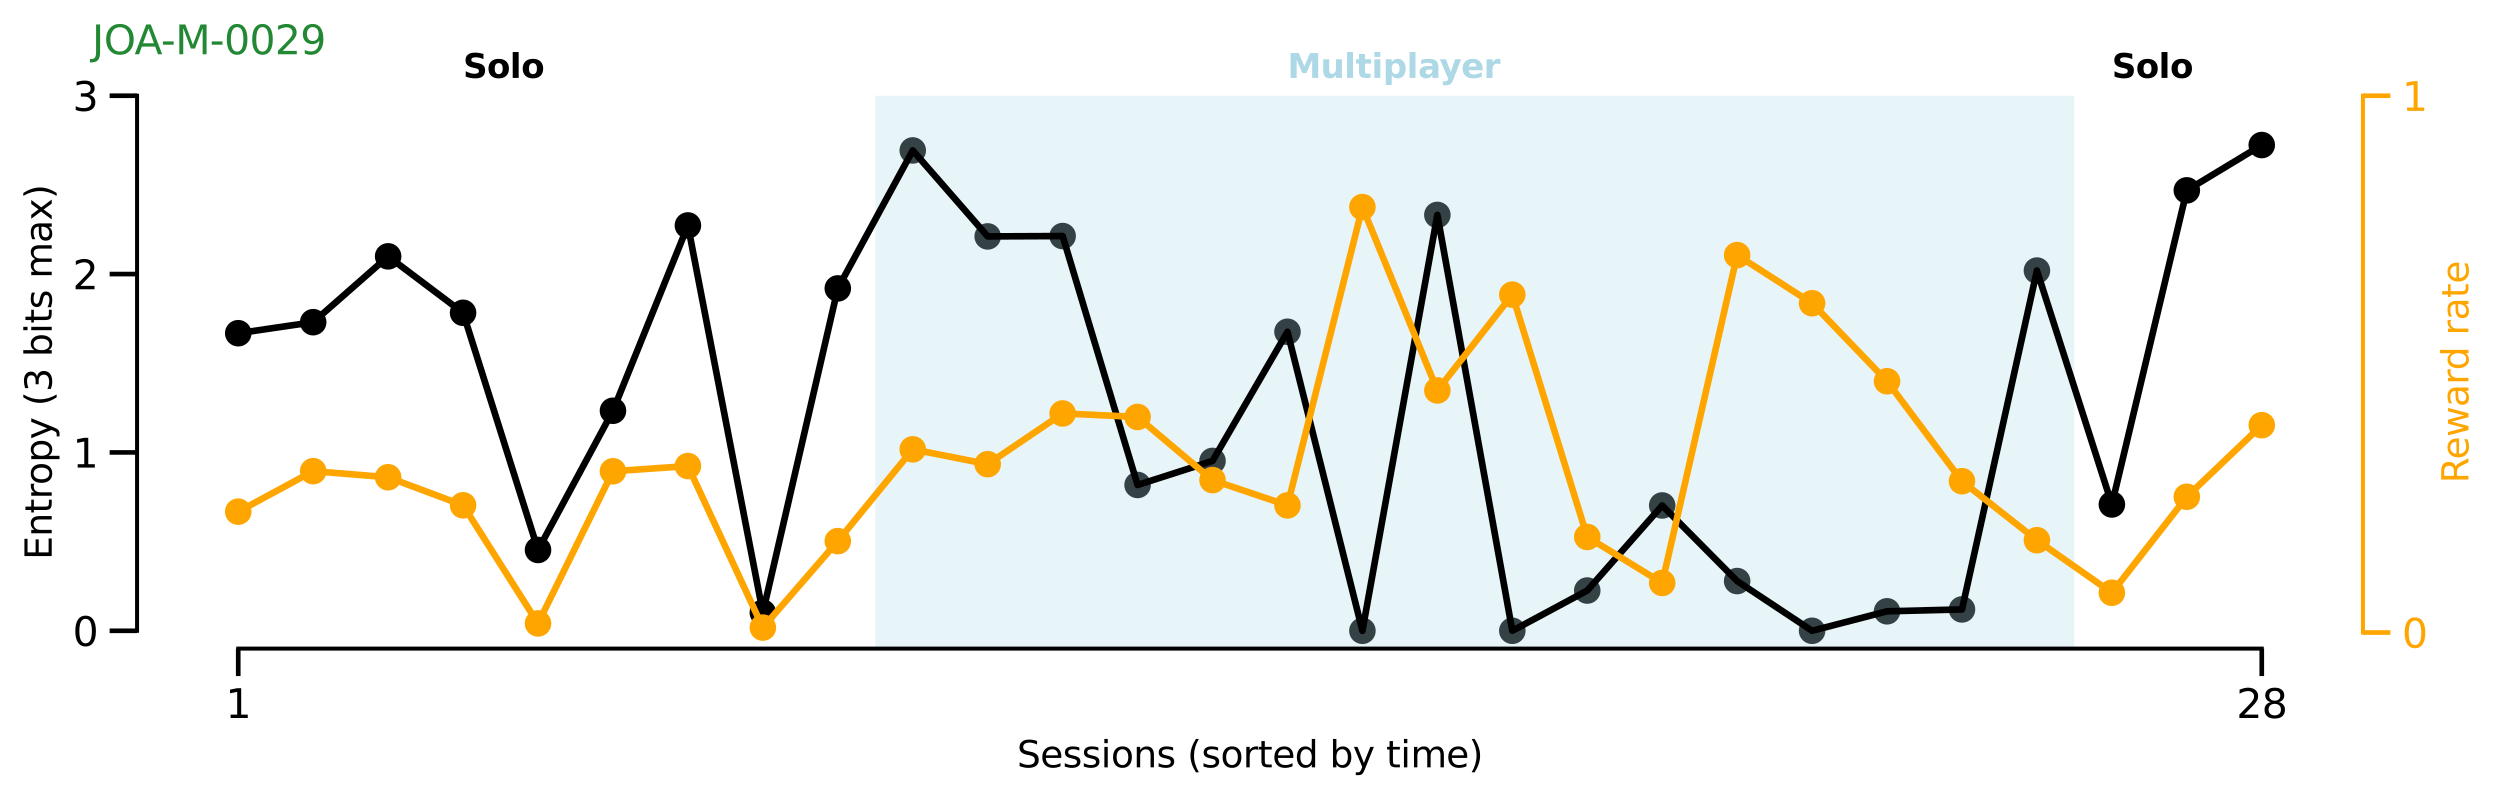 <?xml version="1.0" encoding="utf-8" standalone="no"?>
<!DOCTYPE svg PUBLIC "-//W3C//DTD SVG 1.1//EN"
  "http://www.w3.org/Graphics/SVG/1.1/DTD/svg11.dtd">
<svg xmlns:xlink="http://www.w3.org/1999/xlink" width="752.062pt" height="240.33pt" viewBox="0 0 752.062 240.33" xmlns="http://www.w3.org/2000/svg" version="1.1">
 <defs>
  <style type="text/css">*{stroke-linejoin: round; stroke-linecap: butt}</style>
 </defs>
 <g id="figure_1">
  <g id="patch_1">
   <path d="M 0 240.33 
L 752.062 240.33 
L 752.062 0 
L 0 0 
L 0 240.33 
z
" style="fill: none"/>
  </g>
  <g id="axes_1">
   <g id="patch_2">
    <path d="M 41.231 195.12 
L 710.831 195.12 
L 710.831 28.8 
L 41.231 28.8 
L 41.231 195.12 
z
" style="fill: none"/>
   </g>
   <g id="PathCollection_1">
    <defs>
     <path id="md3c4a879fd" d="M 0 3.5 
C 0.928 3.5 1.819 3.131 2.475 2.475 
C 3.131 1.819 3.5 0.928 3.5 0 
C 3.5 -0.928 3.131 -1.819 2.475 -2.475 
C 1.819 -3.131 0.928 -3.5 0 -3.5 
C -0.928 -3.5 -1.819 -3.131 -2.475 -2.475 
C -3.131 -1.819 -3.5 -0.928 -3.5 0 
C -3.5 0.928 -3.131 1.819 -2.475 2.475 
C -1.819 3.131 -0.928 3.5 0 3.5 
z
" style="stroke: #000000"/>
    </defs>
    <g clip-path="url(#p5abefba0b2)">
     <use xlink:href="#md3c4a879fd" x="71.667" y="100.238" style="stroke: #000000"/>
     <use xlink:href="#md3c4a879fd" x="94.213" y="96.921" style="stroke: #000000"/>
     <use xlink:href="#md3c4a879fd" x="116.758" y="77.117" style="stroke: #000000"/>
     <use xlink:href="#md3c4a879fd" x="139.304" y="94.098" style="stroke: #000000"/>
     <use xlink:href="#md3c4a879fd" x="161.849" y="165.441" style="stroke: #000000"/>
     <use xlink:href="#md3c4a879fd" x="184.395" y="123.566" style="stroke: #000000"/>
     <use xlink:href="#md3c4a879fd" x="206.94" y="67.819" style="stroke: #000000"/>
     <use xlink:href="#md3c4a879fd" x="229.485" y="184.305" style="stroke: #000000"/>
     <use xlink:href="#md3c4a879fd" x="252.031" y="86.764" style="stroke: #000000"/>
     <use xlink:href="#md3c4a879fd" x="274.576" y="45.256" style="stroke: #000000"/>
     <use xlink:href="#md3c4a879fd" x="297.122" y="71.117" style="stroke: #000000"/>
     <use xlink:href="#md3c4a879fd" x="319.667" y="71.014" style="stroke: #000000"/>
     <use xlink:href="#md3c4a879fd" x="342.213" y="145.889" style="stroke: #000000"/>
     <use xlink:href="#md3c4a879fd" x="364.758" y="138.654" style="stroke: #000000"/>
     <use xlink:href="#md3c4a879fd" x="387.304" y="99.801" style="stroke: #000000"/>
     <use xlink:href="#md3c4a879fd" x="409.849" y="189.755" style="stroke: #000000"/>
     <use xlink:href="#md3c4a879fd" x="432.395" y="64.656" style="stroke: #000000"/>
     <use xlink:href="#md3c4a879fd" x="454.94" y="189.755" style="stroke: #000000"/>
     <use xlink:href="#md3c4a879fd" x="477.485" y="177.649" style="stroke: #000000"/>
     <use xlink:href="#md3c4a879fd" x="500.031" y="152.057" style="stroke: #000000"/>
     <use xlink:href="#md3c4a879fd" x="522.576" y="174.801" style="stroke: #000000"/>
     <use xlink:href="#md3c4a879fd" x="545.122" y="189.755" style="stroke: #000000"/>
     <use xlink:href="#md3c4a879fd" x="567.667" y="183.893" style="stroke: #000000"/>
     <use xlink:href="#md3c4a879fd" x="590.213" y="183.332" style="stroke: #000000"/>
     <use xlink:href="#md3c4a879fd" x="612.758" y="81.395" style="stroke: #000000"/>
     <use xlink:href="#md3c4a879fd" x="635.304" y="151.754" style="stroke: #000000"/>
     <use xlink:href="#md3c4a879fd" x="657.849" y="57.263" style="stroke: #000000"/>
     <use xlink:href="#md3c4a879fd" x="680.395" y="43.635" style="stroke: #000000"/>
    </g>
   </g>
   <g id="patch_3">
    <path d="M 263.304 195.12 
L 624.031 195.12 
L 624.031 28.8 
L 263.304 28.8 
z
" clip-path="url(#p5abefba0b2)" style="fill: #add8e6; opacity: 0.3"/>
   </g>
   <g id="matplotlib.axis_1">
    <g id="xtick_1">
     <g id="line2d_1">
      <defs>
       <path id="m844cc47be1" d="M 0 0 
L 0 8.25 
" style="stroke: #000000; stroke-width: 1.4"/>
      </defs>
      <g>
       <use xlink:href="#m844cc47be1" x="71.667" y="195.12" style="stroke: #000000; stroke-width: 1.4"/>
      </g>
     </g>
     <g id="text_1">
      <!-- 1 -->
      <g transform="translate(67.85 215.988) scale(0.12 -0.12)">
       <defs>
        <path id="DejaVuSans-31" d="M 794 531 
L 1825 531 
L 1825 4091 
L 703 3866 
L 703 4441 
L 1819 4666 
L 2450 4666 
L 2450 531 
L 3481 531 
L 3481 0 
L 794 0 
L 794 531 
z
" transform="scale(0.016)"/>
       </defs>
       <use xlink:href="#DejaVuSans-31"/>
      </g>
     </g>
    </g>
    <g id="xtick_2">
     <g id="line2d_2">
      <g>
       <use xlink:href="#m844cc47be1" x="680.395" y="195.12" style="stroke: #000000; stroke-width: 1.4"/>
      </g>
     </g>
     <g id="text_2">
      <!-- 28 -->
      <g transform="translate(672.76 215.988) scale(0.12 -0.12)">
       <defs>
        <path id="DejaVuSans-32" d="M 1228 531 
L 3431 531 
L 3431 0 
L 469 0 
L 469 531 
Q 828 903 1448 1529 
Q 2069 2156 2228 2338 
Q 2531 2678 2651 2914 
Q 2772 3150 2772 3378 
Q 2772 3750 2511 3984 
Q 2250 4219 1831 4219 
Q 1534 4219 1204 4116 
Q 875 4013 500 3803 
L 500 4441 
Q 881 4594 1212 4672 
Q 1544 4750 1819 4750 
Q 2544 4750 2975 4387 
Q 3406 4025 3406 3419 
Q 3406 3131 3298 2873 
Q 3191 2616 2906 2266 
Q 2828 2175 2409 1742 
Q 1991 1309 1228 531 
z
" transform="scale(0.016)"/>
        <path id="DejaVuSans-38" d="M 2034 2216 
Q 1584 2216 1326 1975 
Q 1069 1734 1069 1313 
Q 1069 891 1326 650 
Q 1584 409 2034 409 
Q 2484 409 2743 651 
Q 3003 894 3003 1313 
Q 3003 1734 2745 1975 
Q 2488 2216 2034 2216 
z
M 1403 2484 
Q 997 2584 770 2862 
Q 544 3141 544 3541 
Q 544 4100 942 4425 
Q 1341 4750 2034 4750 
Q 2731 4750 3128 4425 
Q 3525 4100 3525 3541 
Q 3525 3141 3298 2862 
Q 3072 2584 2669 2484 
Q 3125 2378 3379 2068 
Q 3634 1759 3634 1313 
Q 3634 634 3220 271 
Q 2806 -91 2034 -91 
Q 1263 -91 848 271 
Q 434 634 434 1313 
Q 434 1759 690 2068 
Q 947 2378 1403 2484 
z
M 1172 3481 
Q 1172 3119 1398 2916 
Q 1625 2713 2034 2713 
Q 2441 2713 2670 2916 
Q 2900 3119 2900 3481 
Q 2900 3844 2670 4047 
Q 2441 4250 2034 4250 
Q 1625 4250 1398 4047 
Q 1172 3844 1172 3481 
z
" transform="scale(0.016)"/>
       </defs>
       <use xlink:href="#DejaVuSans-32"/>
       <use xlink:href="#DejaVuSans-38" transform="translate(63.623 0)"/>
      </g>
     </g>
    </g>
    <g id="text_3">
     <!-- Sessions (sorted by time) -->
     <g transform="translate(305.949 230.842) scale(0.11 -0.11)">
      <defs>
       <path id="DejaVuSans-53" d="M 3425 4513 
L 3425 3897 
Q 3066 4069 2747 4153 
Q 2428 4238 2131 4238 
Q 1616 4238 1336 4038 
Q 1056 3838 1056 3469 
Q 1056 3159 1242 3001 
Q 1428 2844 1947 2747 
L 2328 2669 
Q 3034 2534 3370 2195 
Q 3706 1856 3706 1288 
Q 3706 609 3251 259 
Q 2797 -91 1919 -91 
Q 1588 -91 1214 -16 
Q 841 59 441 206 
L 441 856 
Q 825 641 1194 531 
Q 1563 422 1919 422 
Q 2459 422 2753 634 
Q 3047 847 3047 1241 
Q 3047 1584 2836 1778 
Q 2625 1972 2144 2069 
L 1759 2144 
Q 1053 2284 737 2584 
Q 422 2884 422 3419 
Q 422 4038 858 4394 
Q 1294 4750 2059 4750 
Q 2388 4750 2728 4690 
Q 3069 4631 3425 4513 
z
" transform="scale(0.016)"/>
       <path id="DejaVuSans-65" d="M 3597 1894 
L 3597 1613 
L 953 1613 
Q 991 1019 1311 708 
Q 1631 397 2203 397 
Q 2534 397 2845 478 
Q 3156 559 3463 722 
L 3463 178 
Q 3153 47 2828 -22 
Q 2503 -91 2169 -91 
Q 1331 -91 842 396 
Q 353 884 353 1716 
Q 353 2575 817 3079 
Q 1281 3584 2069 3584 
Q 2775 3584 3186 3129 
Q 3597 2675 3597 1894 
z
M 3022 2063 
Q 3016 2534 2758 2815 
Q 2500 3097 2075 3097 
Q 1594 3097 1305 2825 
Q 1016 2553 972 2059 
L 3022 2063 
z
" transform="scale(0.016)"/>
       <path id="DejaVuSans-73" d="M 2834 3397 
L 2834 2853 
Q 2591 2978 2328 3040 
Q 2066 3103 1784 3103 
Q 1356 3103 1142 2972 
Q 928 2841 928 2578 
Q 928 2378 1081 2264 
Q 1234 2150 1697 2047 
L 1894 2003 
Q 2506 1872 2764 1633 
Q 3022 1394 3022 966 
Q 3022 478 2636 193 
Q 2250 -91 1575 -91 
Q 1294 -91 989 -36 
Q 684 19 347 128 
L 347 722 
Q 666 556 975 473 
Q 1284 391 1588 391 
Q 1994 391 2212 530 
Q 2431 669 2431 922 
Q 2431 1156 2273 1281 
Q 2116 1406 1581 1522 
L 1381 1569 
Q 847 1681 609 1914 
Q 372 2147 372 2553 
Q 372 3047 722 3315 
Q 1072 3584 1716 3584 
Q 2034 3584 2315 3537 
Q 2597 3491 2834 3397 
z
" transform="scale(0.016)"/>
       <path id="DejaVuSans-69" d="M 603 3500 
L 1178 3500 
L 1178 0 
L 603 0 
L 603 3500 
z
M 603 4863 
L 1178 4863 
L 1178 4134 
L 603 4134 
L 603 4863 
z
" transform="scale(0.016)"/>
       <path id="DejaVuSans-6f" d="M 1959 3097 
Q 1497 3097 1228 2736 
Q 959 2375 959 1747 
Q 959 1119 1226 758 
Q 1494 397 1959 397 
Q 2419 397 2687 759 
Q 2956 1122 2956 1747 
Q 2956 2369 2687 2733 
Q 2419 3097 1959 3097 
z
M 1959 3584 
Q 2709 3584 3137 3096 
Q 3566 2609 3566 1747 
Q 3566 888 3137 398 
Q 2709 -91 1959 -91 
Q 1206 -91 779 398 
Q 353 888 353 1747 
Q 353 2609 779 3096 
Q 1206 3584 1959 3584 
z
" transform="scale(0.016)"/>
       <path id="DejaVuSans-6e" d="M 3513 2113 
L 3513 0 
L 2938 0 
L 2938 2094 
Q 2938 2591 2744 2837 
Q 2550 3084 2163 3084 
Q 1697 3084 1428 2787 
Q 1159 2491 1159 1978 
L 1159 0 
L 581 0 
L 581 3500 
L 1159 3500 
L 1159 2956 
Q 1366 3272 1645 3428 
Q 1925 3584 2291 3584 
Q 2894 3584 3203 3211 
Q 3513 2838 3513 2113 
z
" transform="scale(0.016)"/>
       <path id="DejaVuSans-20" transform="scale(0.016)"/>
       <path id="DejaVuSans-28" d="M 1984 4856 
Q 1566 4138 1362 3434 
Q 1159 2731 1159 2009 
Q 1159 1288 1364 580 
Q 1569 -128 1984 -844 
L 1484 -844 
Q 1016 -109 783 600 
Q 550 1309 550 2009 
Q 550 2706 781 3412 
Q 1013 4119 1484 4856 
L 1984 4856 
z
" transform="scale(0.016)"/>
       <path id="DejaVuSans-72" d="M 2631 2963 
Q 2534 3019 2420 3045 
Q 2306 3072 2169 3072 
Q 1681 3072 1420 2755 
Q 1159 2438 1159 1844 
L 1159 0 
L 581 0 
L 581 3500 
L 1159 3500 
L 1159 2956 
Q 1341 3275 1631 3429 
Q 1922 3584 2338 3584 
Q 2397 3584 2469 3576 
Q 2541 3569 2628 3553 
L 2631 2963 
z
" transform="scale(0.016)"/>
       <path id="DejaVuSans-74" d="M 1172 4494 
L 1172 3500 
L 2356 3500 
L 2356 3053 
L 1172 3053 
L 1172 1153 
Q 1172 725 1289 603 
Q 1406 481 1766 481 
L 2356 481 
L 2356 0 
L 1766 0 
Q 1100 0 847 248 
Q 594 497 594 1153 
L 594 3053 
L 172 3053 
L 172 3500 
L 594 3500 
L 594 4494 
L 1172 4494 
z
" transform="scale(0.016)"/>
       <path id="DejaVuSans-64" d="M 2906 2969 
L 2906 4863 
L 3481 4863 
L 3481 0 
L 2906 0 
L 2906 525 
Q 2725 213 2448 61 
Q 2172 -91 1784 -91 
Q 1150 -91 751 415 
Q 353 922 353 1747 
Q 353 2572 751 3078 
Q 1150 3584 1784 3584 
Q 2172 3584 2448 3432 
Q 2725 3281 2906 2969 
z
M 947 1747 
Q 947 1113 1208 752 
Q 1469 391 1925 391 
Q 2381 391 2643 752 
Q 2906 1113 2906 1747 
Q 2906 2381 2643 2742 
Q 2381 3103 1925 3103 
Q 1469 3103 1208 2742 
Q 947 2381 947 1747 
z
" transform="scale(0.016)"/>
       <path id="DejaVuSans-62" d="M 3116 1747 
Q 3116 2381 2855 2742 
Q 2594 3103 2138 3103 
Q 1681 3103 1420 2742 
Q 1159 2381 1159 1747 
Q 1159 1113 1420 752 
Q 1681 391 2138 391 
Q 2594 391 2855 752 
Q 3116 1113 3116 1747 
z
M 1159 2969 
Q 1341 3281 1617 3432 
Q 1894 3584 2278 3584 
Q 2916 3584 3314 3078 
Q 3713 2572 3713 1747 
Q 3713 922 3314 415 
Q 2916 -91 2278 -91 
Q 1894 -91 1617 61 
Q 1341 213 1159 525 
L 1159 0 
L 581 0 
L 581 4863 
L 1159 4863 
L 1159 2969 
z
" transform="scale(0.016)"/>
       <path id="DejaVuSans-79" d="M 2059 -325 
Q 1816 -950 1584 -1140 
Q 1353 -1331 966 -1331 
L 506 -1331 
L 506 -850 
L 844 -850 
Q 1081 -850 1212 -737 
Q 1344 -625 1503 -206 
L 1606 56 
L 191 3500 
L 800 3500 
L 1894 763 
L 2988 3500 
L 3597 3500 
L 2059 -325 
z
" transform="scale(0.016)"/>
       <path id="DejaVuSans-6d" d="M 3328 2828 
Q 3544 3216 3844 3400 
Q 4144 3584 4550 3584 
Q 5097 3584 5394 3201 
Q 5691 2819 5691 2113 
L 5691 0 
L 5113 0 
L 5113 2094 
Q 5113 2597 4934 2840 
Q 4756 3084 4391 3084 
Q 3944 3084 3684 2787 
Q 3425 2491 3425 1978 
L 3425 0 
L 2847 0 
L 2847 2094 
Q 2847 2600 2669 2842 
Q 2491 3084 2119 3084 
Q 1678 3084 1418 2786 
Q 1159 2488 1159 1978 
L 1159 0 
L 581 0 
L 581 3500 
L 1159 3500 
L 1159 2956 
Q 1356 3278 1631 3431 
Q 1906 3584 2284 3584 
Q 2666 3584 2933 3390 
Q 3200 3197 3328 2828 
z
" transform="scale(0.016)"/>
       <path id="DejaVuSans-29" d="M 513 4856 
L 1013 4856 
Q 1481 4119 1714 3412 
Q 1947 2706 1947 2009 
Q 1947 1309 1714 600 
Q 1481 -109 1013 -844 
L 513 -844 
Q 928 -128 1133 580 
Q 1338 1288 1338 2009 
Q 1338 2731 1133 3434 
Q 928 4138 513 4856 
z
" transform="scale(0.016)"/>
      </defs>
      <use xlink:href="#DejaVuSans-53"/>
      <use xlink:href="#DejaVuSans-65" transform="translate(63.477 0)"/>
      <use xlink:href="#DejaVuSans-73" transform="translate(125 0)"/>
      <use xlink:href="#DejaVuSans-73" transform="translate(177.1 0)"/>
      <use xlink:href="#DejaVuSans-69" transform="translate(229.199 0)"/>
      <use xlink:href="#DejaVuSans-6f" transform="translate(256.982 0)"/>
      <use xlink:href="#DejaVuSans-6e" transform="translate(318.164 0)"/>
      <use xlink:href="#DejaVuSans-73" transform="translate(381.543 0)"/>
      <use xlink:href="#DejaVuSans-20" transform="translate(433.643 0)"/>
      <use xlink:href="#DejaVuSans-28" transform="translate(465.43 0)"/>
      <use xlink:href="#DejaVuSans-73" transform="translate(504.443 0)"/>
      <use xlink:href="#DejaVuSans-6f" transform="translate(556.543 0)"/>
      <use xlink:href="#DejaVuSans-72" transform="translate(617.725 0)"/>
      <use xlink:href="#DejaVuSans-74" transform="translate(658.838 0)"/>
      <use xlink:href="#DejaVuSans-65" transform="translate(698.047 0)"/>
      <use xlink:href="#DejaVuSans-64" transform="translate(759.57 0)"/>
      <use xlink:href="#DejaVuSans-20" transform="translate(823.047 0)"/>
      <use xlink:href="#DejaVuSans-62" transform="translate(854.834 0)"/>
      <use xlink:href="#DejaVuSans-79" transform="translate(918.311 0)"/>
      <use xlink:href="#DejaVuSans-20" transform="translate(977.49 0)"/>
      <use xlink:href="#DejaVuSans-74" transform="translate(1009.277 0)"/>
      <use xlink:href="#DejaVuSans-69" transform="translate(1048.486 0)"/>
      <use xlink:href="#DejaVuSans-6d" transform="translate(1076.27 0)"/>
      <use xlink:href="#DejaVuSans-65" transform="translate(1173.682 0)"/>
      <use xlink:href="#DejaVuSans-29" transform="translate(1235.205 0)"/>
     </g>
    </g>
   </g>
   <g id="matplotlib.axis_2">
    <g id="ytick_1">
     <g id="line2d_3">
      <defs>
       <path id="m5812d66f61" d="M 0 0 
L -8.25 0 
" style="stroke: #000000; stroke-width: 1.4"/>
      </defs>
      <g>
       <use xlink:href="#m5812d66f61" x="41.231" y="189.755" style="stroke: #000000; stroke-width: 1.4"/>
      </g>
     </g>
     <g id="text_4">
      <!-- 0 -->
      <g transform="translate(21.846 194.314) scale(0.12 -0.12)">
       <defs>
        <path id="DejaVuSans-30" d="M 2034 4250 
Q 1547 4250 1301 3770 
Q 1056 3291 1056 2328 
Q 1056 1369 1301 889 
Q 1547 409 2034 409 
Q 2525 409 2770 889 
Q 3016 1369 3016 2328 
Q 3016 3291 2770 3770 
Q 2525 4250 2034 4250 
z
M 2034 4750 
Q 2819 4750 3233 4129 
Q 3647 3509 3647 2328 
Q 3647 1150 3233 529 
Q 2819 -91 2034 -91 
Q 1250 -91 836 529 
Q 422 1150 422 2328 
Q 422 3509 836 4129 
Q 1250 4750 2034 4750 
z
" transform="scale(0.016)"/>
       </defs>
       <use xlink:href="#DejaVuSans-30"/>
      </g>
     </g>
    </g>
    <g id="ytick_2">
     <g id="line2d_4">
      <g>
       <use xlink:href="#m5812d66f61" x="41.231" y="136.103" style="stroke: #000000; stroke-width: 1.4"/>
      </g>
     </g>
     <g id="text_5">
      <!-- 1 -->
      <g transform="translate(21.846 140.662) scale(0.12 -0.12)">
       <use xlink:href="#DejaVuSans-31"/>
      </g>
     </g>
    </g>
    <g id="ytick_3">
     <g id="line2d_5">
      <g>
       <use xlink:href="#m5812d66f61" x="41.231" y="82.452" style="stroke: #000000; stroke-width: 1.4"/>
      </g>
     </g>
     <g id="text_6">
      <!-- 2 -->
      <g transform="translate(21.846 87.011) scale(0.12 -0.12)">
       <use xlink:href="#DejaVuSans-32"/>
      </g>
     </g>
    </g>
    <g id="ytick_4">
     <g id="line2d_6">
      <g>
       <use xlink:href="#m5812d66f61" x="41.231" y="28.8" style="stroke: #000000; stroke-width: 1.4"/>
      </g>
     </g>
     <g id="text_7">
      <!-- 3 -->
      <g transform="translate(21.846 33.359) scale(0.12 -0.12)">
       <defs>
        <path id="DejaVuSans-33" d="M 2597 2516 
Q 3050 2419 3304 2112 
Q 3559 1806 3559 1356 
Q 3559 666 3084 287 
Q 2609 -91 1734 -91 
Q 1441 -91 1130 -33 
Q 819 25 488 141 
L 488 750 
Q 750 597 1062 519 
Q 1375 441 1716 441 
Q 2309 441 2620 675 
Q 2931 909 2931 1356 
Q 2931 1769 2642 2001 
Q 2353 2234 1838 2234 
L 1294 2234 
L 1294 2753 
L 1863 2753 
Q 2328 2753 2575 2939 
Q 2822 3125 2822 3475 
Q 2822 3834 2567 4026 
Q 2313 4219 1838 4219 
Q 1578 4219 1281 4162 
Q 984 4106 628 3988 
L 628 4550 
Q 988 4650 1302 4700 
Q 1616 4750 1894 4750 
Q 2613 4750 3031 4423 
Q 3450 4097 3450 3541 
Q 3450 3153 3228 2886 
Q 3006 2619 2597 2516 
z
" transform="scale(0.016)"/>
       </defs>
       <use xlink:href="#DejaVuSans-33"/>
      </g>
     </g>
    </g>
    <g id="text_8">
     <!-- Entropy (3 bits max) -->
     <g transform="translate(15.558 168.386) rotate(-90) scale(0.11 -0.11)">
      <defs>
       <path id="DejaVuSans-45" d="M 628 4666 
L 3578 4666 
L 3578 4134 
L 1259 4134 
L 1259 2753 
L 3481 2753 
L 3481 2222 
L 1259 2222 
L 1259 531 
L 3634 531 
L 3634 0 
L 628 0 
L 628 4666 
z
" transform="scale(0.016)"/>
       <path id="DejaVuSans-70" d="M 1159 525 
L 1159 -1331 
L 581 -1331 
L 581 3500 
L 1159 3500 
L 1159 2969 
Q 1341 3281 1617 3432 
Q 1894 3584 2278 3584 
Q 2916 3584 3314 3078 
Q 3713 2572 3713 1747 
Q 3713 922 3314 415 
Q 2916 -91 2278 -91 
Q 1894 -91 1617 61 
Q 1341 213 1159 525 
z
M 3116 1747 
Q 3116 2381 2855 2742 
Q 2594 3103 2138 3103 
Q 1681 3103 1420 2742 
Q 1159 2381 1159 1747 
Q 1159 1113 1420 752 
Q 1681 391 2138 391 
Q 2594 391 2855 752 
Q 3116 1113 3116 1747 
z
" transform="scale(0.016)"/>
       <path id="DejaVuSans-61" d="M 2194 1759 
Q 1497 1759 1228 1600 
Q 959 1441 959 1056 
Q 959 750 1161 570 
Q 1363 391 1709 391 
Q 2188 391 2477 730 
Q 2766 1069 2766 1631 
L 2766 1759 
L 2194 1759 
z
M 3341 1997 
L 3341 0 
L 2766 0 
L 2766 531 
Q 2569 213 2275 61 
Q 1981 -91 1556 -91 
Q 1019 -91 701 211 
Q 384 513 384 1019 
Q 384 1609 779 1909 
Q 1175 2209 1959 2209 
L 2766 2209 
L 2766 2266 
Q 2766 2663 2505 2880 
Q 2244 3097 1772 3097 
Q 1472 3097 1187 3025 
Q 903 2953 641 2809 
L 641 3341 
Q 956 3463 1253 3523 
Q 1550 3584 1831 3584 
Q 2591 3584 2966 3190 
Q 3341 2797 3341 1997 
z
" transform="scale(0.016)"/>
       <path id="DejaVuSans-78" d="M 3513 3500 
L 2247 1797 
L 3578 0 
L 2900 0 
L 1881 1375 
L 863 0 
L 184 0 
L 1544 1831 
L 300 3500 
L 978 3500 
L 1906 2253 
L 2834 3500 
L 3513 3500 
z
" transform="scale(0.016)"/>
      </defs>
      <use xlink:href="#DejaVuSans-45"/>
      <use xlink:href="#DejaVuSans-6e" transform="translate(63.184 0)"/>
      <use xlink:href="#DejaVuSans-74" transform="translate(126.562 0)"/>
      <use xlink:href="#DejaVuSans-72" transform="translate(165.771 0)"/>
      <use xlink:href="#DejaVuSans-6f" transform="translate(204.635 0)"/>
      <use xlink:href="#DejaVuSans-70" transform="translate(265.816 0)"/>
      <use xlink:href="#DejaVuSans-79" transform="translate(329.293 0)"/>
      <use xlink:href="#DejaVuSans-20" transform="translate(388.473 0)"/>
      <use xlink:href="#DejaVuSans-28" transform="translate(420.26 0)"/>
      <use xlink:href="#DejaVuSans-33" transform="translate(459.273 0)"/>
      <use xlink:href="#DejaVuSans-20" transform="translate(522.896 0)"/>
      <use xlink:href="#DejaVuSans-62" transform="translate(554.684 0)"/>
      <use xlink:href="#DejaVuSans-69" transform="translate(618.16 0)"/>
      <use xlink:href="#DejaVuSans-74" transform="translate(645.943 0)"/>
      <use xlink:href="#DejaVuSans-73" transform="translate(685.152 0)"/>
      <use xlink:href="#DejaVuSans-20" transform="translate(737.252 0)"/>
      <use xlink:href="#DejaVuSans-6d" transform="translate(769.039 0)"/>
      <use xlink:href="#DejaVuSans-61" transform="translate(866.451 0)"/>
      <use xlink:href="#DejaVuSans-78" transform="translate(927.73 0)"/>
      <use xlink:href="#DejaVuSans-29" transform="translate(986.91 0)"/>
     </g>
    </g>
   </g>
   <g id="line2d_7">
    <path d="M 71.667 100.238 
L 94.213 96.921 
L 116.758 77.117 
L 139.304 94.098 
L 161.849 165.441 
L 184.395 123.566 
L 206.94 67.819 
L 229.485 184.305 
L 252.031 86.764 
L 274.576 45.256 
L 297.122 71.117 
L 319.667 71.014 
L 342.213 145.889 
L 364.758 138.654 
L 387.304 99.801 
L 409.849 189.755 
L 432.395 64.656 
L 454.94 189.755 
L 477.485 177.649 
L 500.031 152.057 
L 522.576 174.801 
L 545.122 189.755 
L 567.667 183.893 
L 590.213 183.332 
L 612.758 81.395 
L 635.304 151.754 
L 657.849 57.263 
L 680.395 43.635 
" clip-path="url(#p5abefba0b2)" style="fill: none; stroke: #000000; stroke-width: 2; stroke-linecap: square"/>
   </g>
   <g id="patch_4">
    <path d="M 41.231 189.755 
L 41.231 28.8 
" style="fill: none; stroke: #000000; stroke-width: 1.2; stroke-linejoin: miter; stroke-linecap: square"/>
   </g>
   <g id="patch_5">
    <path d="M 71.667 195.12 
L 680.395 195.12 
" style="fill: none; stroke: #000000; stroke-width: 1.2; stroke-linejoin: miter; stroke-linecap: square"/>
   </g>
   <g id="text_9">
    <!-- Solo -->
    <g transform="translate(139.304 23.435) scale(0.1 -0.1)">
     <defs>
      <path id="DejaVuSans-Bold-53" d="M 3834 4519 
L 3834 3531 
Q 3450 3703 3084 3790 
Q 2719 3878 2394 3878 
Q 1963 3878 1756 3759 
Q 1550 3641 1550 3391 
Q 1550 3203 1689 3098 
Q 1828 2994 2194 2919 
L 2706 2816 
Q 3484 2659 3812 2340 
Q 4141 2022 4141 1434 
Q 4141 663 3683 286 
Q 3225 -91 2284 -91 
Q 1841 -91 1394 -6 
Q 947 78 500 244 
L 500 1259 
Q 947 1022 1364 901 
Q 1781 781 2169 781 
Q 2563 781 2772 912 
Q 2981 1044 2981 1288 
Q 2981 1506 2839 1625 
Q 2697 1744 2272 1838 
L 1806 1941 
Q 1106 2091 782 2419 
Q 459 2747 459 3303 
Q 459 4000 909 4375 
Q 1359 4750 2203 4750 
Q 2588 4750 2994 4692 
Q 3400 4634 3834 4519 
z
" transform="scale(0.016)"/>
      <path id="DejaVuSans-Bold-6f" d="M 2203 2784 
Q 1831 2784 1636 2517 
Q 1441 2250 1441 1747 
Q 1441 1244 1636 976 
Q 1831 709 2203 709 
Q 2569 709 2762 976 
Q 2956 1244 2956 1747 
Q 2956 2250 2762 2517 
Q 2569 2784 2203 2784 
z
M 2203 3584 
Q 3106 3584 3614 3096 
Q 4122 2609 4122 1747 
Q 4122 884 3614 396 
Q 3106 -91 2203 -91 
Q 1297 -91 786 396 
Q 275 884 275 1747 
Q 275 2609 786 3096 
Q 1297 3584 2203 3584 
z
" transform="scale(0.016)"/>
      <path id="DejaVuSans-Bold-6c" d="M 538 4863 
L 1656 4863 
L 1656 0 
L 538 0 
L 538 4863 
z
" transform="scale(0.016)"/>
     </defs>
     <use xlink:href="#DejaVuSans-Bold-53"/>
     <use xlink:href="#DejaVuSans-Bold-6f" transform="translate(72.021 0)"/>
     <use xlink:href="#DejaVuSans-Bold-6c" transform="translate(140.723 0)"/>
     <use xlink:href="#DejaVuSans-Bold-6f" transform="translate(175 0)"/>
    </g>
   </g>
   <g id="text_10">
    <!-- Multiplayer -->
    <g style="fill: #add8e6" transform="translate(387.304 23.435) scale(0.1 -0.1)">
     <defs>
      <path id="DejaVuSans-Bold-4d" d="M 588 4666 
L 2119 4666 
L 3181 2169 
L 4250 4666 
L 5778 4666 
L 5778 0 
L 4641 0 
L 4641 3413 
L 3566 897 
L 2803 897 
L 1728 3413 
L 1728 0 
L 588 0 
L 588 4666 
z
" transform="scale(0.016)"/>
      <path id="DejaVuSans-Bold-75" d="M 500 1363 
L 500 3500 
L 1625 3500 
L 1625 3150 
Q 1625 2866 1622 2436 
Q 1619 2006 1619 1863 
Q 1619 1441 1641 1255 
Q 1663 1069 1716 984 
Q 1784 875 1895 815 
Q 2006 756 2150 756 
Q 2500 756 2700 1025 
Q 2900 1294 2900 1772 
L 2900 3500 
L 4019 3500 
L 4019 0 
L 2900 0 
L 2900 506 
Q 2647 200 2364 54 
Q 2081 -91 1741 -91 
Q 1134 -91 817 281 
Q 500 653 500 1363 
z
" transform="scale(0.016)"/>
      <path id="DejaVuSans-Bold-74" d="M 1759 4494 
L 1759 3500 
L 2913 3500 
L 2913 2700 
L 1759 2700 
L 1759 1216 
Q 1759 972 1856 886 
Q 1953 800 2241 800 
L 2816 800 
L 2816 0 
L 1856 0 
Q 1194 0 917 276 
Q 641 553 641 1216 
L 641 2700 
L 84 2700 
L 84 3500 
L 641 3500 
L 641 4494 
L 1759 4494 
z
" transform="scale(0.016)"/>
      <path id="DejaVuSans-Bold-69" d="M 538 3500 
L 1656 3500 
L 1656 0 
L 538 0 
L 538 3500 
z
M 538 4863 
L 1656 4863 
L 1656 3950 
L 538 3950 
L 538 4863 
z
" transform="scale(0.016)"/>
      <path id="DejaVuSans-Bold-70" d="M 1656 506 
L 1656 -1331 
L 538 -1331 
L 538 3500 
L 1656 3500 
L 1656 2988 
Q 1888 3294 2169 3439 
Q 2450 3584 2816 3584 
Q 3463 3584 3878 3070 
Q 4294 2556 4294 1747 
Q 4294 938 3878 423 
Q 3463 -91 2816 -91 
Q 2450 -91 2169 54 
Q 1888 200 1656 506 
z
M 2400 2772 
Q 2041 2772 1848 2508 
Q 1656 2244 1656 1747 
Q 1656 1250 1848 986 
Q 2041 722 2400 722 
Q 2759 722 2948 984 
Q 3138 1247 3138 1747 
Q 3138 2247 2948 2509 
Q 2759 2772 2400 2772 
z
" transform="scale(0.016)"/>
      <path id="DejaVuSans-Bold-61" d="M 2106 1575 
Q 1756 1575 1579 1456 
Q 1403 1338 1403 1106 
Q 1403 894 1545 773 
Q 1688 653 1941 653 
Q 2256 653 2472 879 
Q 2688 1106 2688 1447 
L 2688 1575 
L 2106 1575 
z
M 3816 1997 
L 3816 0 
L 2688 0 
L 2688 519 
Q 2463 200 2181 54 
Q 1900 -91 1497 -91 
Q 953 -91 614 226 
Q 275 544 275 1050 
Q 275 1666 698 1953 
Q 1122 2241 2028 2241 
L 2688 2241 
L 2688 2328 
Q 2688 2594 2478 2717 
Q 2269 2841 1825 2841 
Q 1466 2841 1156 2769 
Q 847 2697 581 2553 
L 581 3406 
Q 941 3494 1303 3539 
Q 1666 3584 2028 3584 
Q 2975 3584 3395 3211 
Q 3816 2838 3816 1997 
z
" transform="scale(0.016)"/>
      <path id="DejaVuSans-Bold-79" d="M 78 3500 
L 1197 3500 
L 2138 1125 
L 2938 3500 
L 4056 3500 
L 2584 -331 
Q 2363 -916 2067 -1148 
Q 1772 -1381 1288 -1381 
L 641 -1381 
L 641 -647 
L 991 -647 
Q 1275 -647 1404 -556 
Q 1534 -466 1606 -231 
L 1638 -134 
L 78 3500 
z
" transform="scale(0.016)"/>
      <path id="DejaVuSans-Bold-65" d="M 4031 1759 
L 4031 1441 
L 1416 1441 
Q 1456 1047 1700 850 
Q 1944 653 2381 653 
Q 2734 653 3104 758 
Q 3475 863 3866 1075 
L 3866 213 
Q 3469 63 3072 -14 
Q 2675 -91 2278 -91 
Q 1328 -91 801 392 
Q 275 875 275 1747 
Q 275 2603 792 3093 
Q 1309 3584 2216 3584 
Q 3041 3584 3536 3087 
Q 4031 2591 4031 1759 
z
M 2881 2131 
Q 2881 2450 2695 2645 
Q 2509 2841 2209 2841 
Q 1884 2841 1681 2658 
Q 1478 2475 1428 2131 
L 2881 2131 
z
" transform="scale(0.016)"/>
      <path id="DejaVuSans-Bold-72" d="M 3138 2547 
Q 2991 2616 2845 2648 
Q 2700 2681 2553 2681 
Q 2122 2681 1889 2404 
Q 1656 2128 1656 1613 
L 1656 0 
L 538 0 
L 538 3500 
L 1656 3500 
L 1656 2925 
Q 1872 3269 2151 3426 
Q 2431 3584 2822 3584 
Q 2878 3584 2943 3579 
Q 3009 3575 3134 3559 
L 3138 2547 
z
" transform="scale(0.016)"/>
     </defs>
     <use xlink:href="#DejaVuSans-Bold-4d"/>
     <use xlink:href="#DejaVuSans-Bold-75" transform="translate(99.512 0)"/>
     <use xlink:href="#DejaVuSans-Bold-6c" transform="translate(170.703 0)"/>
     <use xlink:href="#DejaVuSans-Bold-74" transform="translate(204.98 0)"/>
     <use xlink:href="#DejaVuSans-Bold-69" transform="translate(252.783 0)"/>
     <use xlink:href="#DejaVuSans-Bold-70" transform="translate(287.061 0)"/>
     <use xlink:href="#DejaVuSans-Bold-6c" transform="translate(358.643 0)"/>
     <use xlink:href="#DejaVuSans-Bold-61" transform="translate(392.92 0)"/>
     <use xlink:href="#DejaVuSans-Bold-79" transform="translate(457.275 0)"/>
     <use xlink:href="#DejaVuSans-Bold-65" transform="translate(522.461 0)"/>
     <use xlink:href="#DejaVuSans-Bold-72" transform="translate(590.283 0)"/>
    </g>
   </g>
   <g id="text_11">
    <!-- Solo -->
    <g transform="translate(635.304 23.435) scale(0.1 -0.1)">
     <use xlink:href="#DejaVuSans-Bold-53"/>
     <use xlink:href="#DejaVuSans-Bold-6f" transform="translate(72.021 0)"/>
     <use xlink:href="#DejaVuSans-Bold-6c" transform="translate(140.723 0)"/>
     <use xlink:href="#DejaVuSans-Bold-6f" transform="translate(175 0)"/>
    </g>
   </g>
  </g>
  <g id="axes_2">
   <g id="PathCollection_2">
    <defs>
     <path id="meedc71798a" d="M 0 3.5 
C 0.928 3.5 1.819 3.131 2.475 2.475 
C 3.131 1.819 3.5 0.928 3.5 0 
C 3.5 -0.928 3.131 -1.819 2.475 -2.475 
C 1.819 -3.131 0.928 -3.5 0 -3.5 
C -0.928 -3.5 -1.819 -3.131 -2.475 -2.475 
C -3.131 -1.819 -3.5 -0.928 -3.5 0 
C -3.5 0.928 -3.131 1.819 -2.475 2.475 
C -1.819 3.131 -0.928 3.5 0 3.5 
z
" style="stroke: #ffa500"/>
    </defs>
    <g clip-path="url(#p5abefba0b2)">
     <use xlink:href="#meedc71798a" x="71.667" y="153.92" style="fill: #ffa500; stroke: #ffa500"/>
     <use xlink:href="#meedc71798a" x="94.213" y="141.737" style="fill: #ffa500; stroke: #ffa500"/>
     <use xlink:href="#meedc71798a" x="116.758" y="143.572" style="fill: #ffa500; stroke: #ffa500"/>
     <use xlink:href="#meedc71798a" x="139.304" y="152.004" style="fill: #ffa500; stroke: #ffa500"/>
     <use xlink:href="#meedc71798a" x="161.849" y="187.539" style="fill: #ffa500; stroke: #ffa500"/>
     <use xlink:href="#meedc71798a" x="184.395" y="141.769" style="fill: #ffa500; stroke: #ffa500"/>
     <use xlink:href="#meedc71798a" x="206.94" y="140.195" style="fill: #ffa500; stroke: #ffa500"/>
     <use xlink:href="#meedc71798a" x="229.485" y="188.794" style="fill: #ffa500; stroke: #ffa500"/>
     <use xlink:href="#meedc71798a" x="252.031" y="162.78" style="fill: #ffa500; stroke: #ffa500"/>
     <use xlink:href="#meedc71798a" x="274.576" y="135.169" style="fill: #ffa500; stroke: #ffa500"/>
     <use xlink:href="#meedc71798a" x="297.122" y="139.635" style="fill: #ffa500; stroke: #ffa500"/>
     <use xlink:href="#meedc71798a" x="319.667" y="124.379" style="fill: #ffa500; stroke: #ffa500"/>
     <use xlink:href="#meedc71798a" x="342.213" y="125.431" style="fill: #ffa500; stroke: #ffa500"/>
     <use xlink:href="#meedc71798a" x="364.758" y="144.425" style="fill: #ffa500; stroke: #ffa500"/>
     <use xlink:href="#meedc71798a" x="387.304" y="152.031" style="fill: #ffa500; stroke: #ffa500"/>
     <use xlink:href="#meedc71798a" x="409.849" y="62.291" style="fill: #ffa500; stroke: #ffa500"/>
     <use xlink:href="#meedc71798a" x="432.395" y="117.453" style="fill: #ffa500; stroke: #ffa500"/>
     <use xlink:href="#meedc71798a" x="454.94" y="88.641" style="fill: #ffa500; stroke: #ffa500"/>
     <use xlink:href="#meedc71798a" x="477.485" y="161.531" style="fill: #ffa500; stroke: #ffa500"/>
     <use xlink:href="#meedc71798a" x="500.031" y="175.36" style="fill: #ffa500; stroke: #ffa500"/>
     <use xlink:href="#meedc71798a" x="522.576" y="76.738" style="fill: #ffa500; stroke: #ffa500"/>
     <use xlink:href="#meedc71798a" x="545.122" y="91.219" style="fill: #ffa500; stroke: #ffa500"/>
     <use xlink:href="#meedc71798a" x="567.667" y="114.691" style="fill: #ffa500; stroke: #ffa500"/>
     <use xlink:href="#meedc71798a" x="590.213" y="144.753" style="fill: #ffa500; stroke: #ffa500"/>
     <use xlink:href="#meedc71798a" x="612.758" y="162.506" style="fill: #ffa500; stroke: #ffa500"/>
     <use xlink:href="#meedc71798a" x="635.304" y="178.315" style="fill: #ffa500; stroke: #ffa500"/>
     <use xlink:href="#meedc71798a" x="657.849" y="149.437" style="fill: #ffa500; stroke: #ffa500"/>
     <use xlink:href="#meedc71798a" x="680.395" y="127.903" style="fill: #ffa500; stroke: #ffa500"/>
    </g>
   </g>
   <g id="matplotlib.axis_3">
    <g id="ytick_5">
     <g id="line2d_8">
      <defs>
       <path id="mc7c1f3f4e4" d="M 0 0 
L 8.25 0 
" style="stroke: #ffa500; stroke-width: 1.4"/>
      </defs>
      <g>
       <use xlink:href="#mc7c1f3f4e4" x="710.831" y="190.276" style="fill: #ffa500; stroke: #ffa500; stroke-width: 1.4"/>
      </g>
     </g>
     <g id="text_12">
      <!-- 0 -->
      <g style="fill: #ffa500" transform="translate(722.581 194.835) scale(0.12 -0.12)">
       <use xlink:href="#DejaVuSans-30"/>
      </g>
     </g>
    </g>
    <g id="ytick_6">
     <g id="line2d_9">
      <g>
       <use xlink:href="#mc7c1f3f4e4" x="710.831" y="28.8" style="fill: #ffa500; stroke: #ffa500; stroke-width: 1.4"/>
      </g>
     </g>
     <g id="text_13">
      <!-- 1 -->
      <g style="fill: #ffa500" transform="translate(722.581 33.359) scale(0.12 -0.12)">
       <use xlink:href="#DejaVuSans-31"/>
      </g>
     </g>
    </g>
    <g id="text_14">
     <!-- Reward rate -->
     <g style="fill: #ffa500" transform="translate(742.574 145.363) rotate(-90) scale(0.11 -0.11)">
      <defs>
       <path id="DejaVuSans-52" d="M 2841 2188 
Q 3044 2119 3236 1894 
Q 3428 1669 3622 1275 
L 4263 0 
L 3584 0 
L 2988 1197 
Q 2756 1666 2539 1819 
Q 2322 1972 1947 1972 
L 1259 1972 
L 1259 0 
L 628 0 
L 628 4666 
L 2053 4666 
Q 2853 4666 3247 4331 
Q 3641 3997 3641 3322 
Q 3641 2881 3436 2590 
Q 3231 2300 2841 2188 
z
M 1259 4147 
L 1259 2491 
L 2053 2491 
Q 2509 2491 2742 2702 
Q 2975 2913 2975 3322 
Q 2975 3731 2742 3939 
Q 2509 4147 2053 4147 
L 1259 4147 
z
" transform="scale(0.016)"/>
       <path id="DejaVuSans-77" d="M 269 3500 
L 844 3500 
L 1563 769 
L 2278 3500 
L 2956 3500 
L 3675 769 
L 4391 3500 
L 4966 3500 
L 4050 0 
L 3372 0 
L 2619 2869 
L 1863 0 
L 1184 0 
L 269 3500 
z
" transform="scale(0.016)"/>
      </defs>
      <use xlink:href="#DejaVuSans-52"/>
      <use xlink:href="#DejaVuSans-65" transform="translate(64.982 0)"/>
      <use xlink:href="#DejaVuSans-77" transform="translate(126.506 0)"/>
      <use xlink:href="#DejaVuSans-61" transform="translate(208.293 0)"/>
      <use xlink:href="#DejaVuSans-72" transform="translate(269.572 0)"/>
      <use xlink:href="#DejaVuSans-64" transform="translate(308.936 0)"/>
      <use xlink:href="#DejaVuSans-20" transform="translate(372.412 0)"/>
      <use xlink:href="#DejaVuSans-72" transform="translate(404.199 0)"/>
      <use xlink:href="#DejaVuSans-61" transform="translate(445.312 0)"/>
      <use xlink:href="#DejaVuSans-74" transform="translate(506.592 0)"/>
      <use xlink:href="#DejaVuSans-65" transform="translate(545.801 0)"/>
     </g>
    </g>
   </g>
   <g id="line2d_10">
    <path d="M 71.667 153.92 
L 94.213 141.737 
L 116.758 143.572 
L 139.304 152.004 
L 161.849 187.539 
L 184.395 141.769 
L 206.94 140.195 
L 229.485 188.794 
L 252.031 162.78 
L 274.576 135.169 
L 297.122 139.635 
L 319.667 124.379 
L 342.213 125.431 
L 364.758 144.425 
L 387.304 152.031 
L 409.849 62.291 
L 432.395 117.453 
L 454.94 88.641 
L 477.485 161.531 
L 500.031 175.36 
L 522.576 76.738 
L 545.122 91.219 
L 567.667 114.691 
L 590.213 144.753 
L 612.758 162.506 
L 635.304 178.315 
L 657.849 149.437 
L 680.395 127.903 
" clip-path="url(#p5abefba0b2)" style="fill: none; stroke: #ffa500; stroke-width: 2; stroke-linecap: square"/>
   </g>
   <g id="patch_6">
    <path d="M 710.831 190.276 
L 710.831 28.8 
" style="fill: none; stroke: #ffa500; stroke-width: 1.2; stroke-linejoin: miter; stroke-linecap: square"/>
   </g>
  </g>
  <g id="text_15">
   <!-- JOA-M-0029 -->
   <g style="fill: #228833" transform="translate(27.697 16.318) scale(0.12 -0.12)">
    <defs>
     <path id="DejaVuSans-4a" d="M 628 4666 
L 1259 4666 
L 1259 325 
Q 1259 -519 939 -900 
Q 619 -1281 -91 -1281 
L -331 -1281 
L -331 -750 
L -134 -750 
Q 284 -750 456 -515 
Q 628 -281 628 325 
L 628 4666 
z
" transform="scale(0.016)"/>
     <path id="DejaVuSans-4f" d="M 2522 4238 
Q 1834 4238 1429 3725 
Q 1025 3213 1025 2328 
Q 1025 1447 1429 934 
Q 1834 422 2522 422 
Q 3209 422 3611 934 
Q 4013 1447 4013 2328 
Q 4013 3213 3611 3725 
Q 3209 4238 2522 4238 
z
M 2522 4750 
Q 3503 4750 4090 4092 
Q 4678 3434 4678 2328 
Q 4678 1225 4090 567 
Q 3503 -91 2522 -91 
Q 1538 -91 948 565 
Q 359 1222 359 2328 
Q 359 3434 948 4092 
Q 1538 4750 2522 4750 
z
" transform="scale(0.016)"/>
     <path id="DejaVuSans-41" d="M 2188 4044 
L 1331 1722 
L 3047 1722 
L 2188 4044 
z
M 1831 4666 
L 2547 4666 
L 4325 0 
L 3669 0 
L 3244 1197 
L 1141 1197 
L 716 0 
L 50 0 
L 1831 4666 
z
" transform="scale(0.016)"/>
     <path id="DejaVuSans-2d" d="M 313 2009 
L 1997 2009 
L 1997 1497 
L 313 1497 
L 313 2009 
z
" transform="scale(0.016)"/>
     <path id="DejaVuSans-4d" d="M 628 4666 
L 1569 4666 
L 2759 1491 
L 3956 4666 
L 4897 4666 
L 4897 0 
L 4281 0 
L 4281 4097 
L 3078 897 
L 2444 897 
L 1241 4097 
L 1241 0 
L 628 0 
L 628 4666 
z
" transform="scale(0.016)"/>
     <path id="DejaVuSans-39" d="M 703 97 
L 703 672 
Q 941 559 1184 500 
Q 1428 441 1663 441 
Q 2288 441 2617 861 
Q 2947 1281 2994 2138 
Q 2813 1869 2534 1725 
Q 2256 1581 1919 1581 
Q 1219 1581 811 2004 
Q 403 2428 403 3163 
Q 403 3881 828 4315 
Q 1253 4750 1959 4750 
Q 2769 4750 3195 4129 
Q 3622 3509 3622 2328 
Q 3622 1225 3098 567 
Q 2575 -91 1691 -91 
Q 1453 -91 1209 -44 
Q 966 3 703 97 
z
M 1959 2075 
Q 2384 2075 2632 2365 
Q 2881 2656 2881 3163 
Q 2881 3666 2632 3958 
Q 2384 4250 1959 4250 
Q 1534 4250 1286 3958 
Q 1038 3666 1038 3163 
Q 1038 2656 1286 2365 
Q 1534 2075 1959 2075 
z
" transform="scale(0.016)"/>
    </defs>
    <use xlink:href="#DejaVuSans-4a"/>
    <use xlink:href="#DejaVuSans-4f" transform="translate(29.492 0)"/>
    <use xlink:href="#DejaVuSans-41" transform="translate(106.453 0)"/>
    <use xlink:href="#DejaVuSans-2d" transform="translate(172.611 0)"/>
    <use xlink:href="#DejaVuSans-4d" transform="translate(208.695 0)"/>
    <use xlink:href="#DejaVuSans-2d" transform="translate(294.975 0)"/>
    <use xlink:href="#DejaVuSans-30" transform="translate(331.059 0)"/>
    <use xlink:href="#DejaVuSans-30" transform="translate(394.682 0)"/>
    <use xlink:href="#DejaVuSans-32" transform="translate(458.305 0)"/>
    <use xlink:href="#DejaVuSans-39" transform="translate(521.928 0)"/>
   </g>
  </g>
 </g>
 <defs>
  <clipPath id="p5abefba0b2">
   <rect x="41.231" y="28.8" width="669.6" height="166.32"/>
  </clipPath>
 </defs>
</svg>

